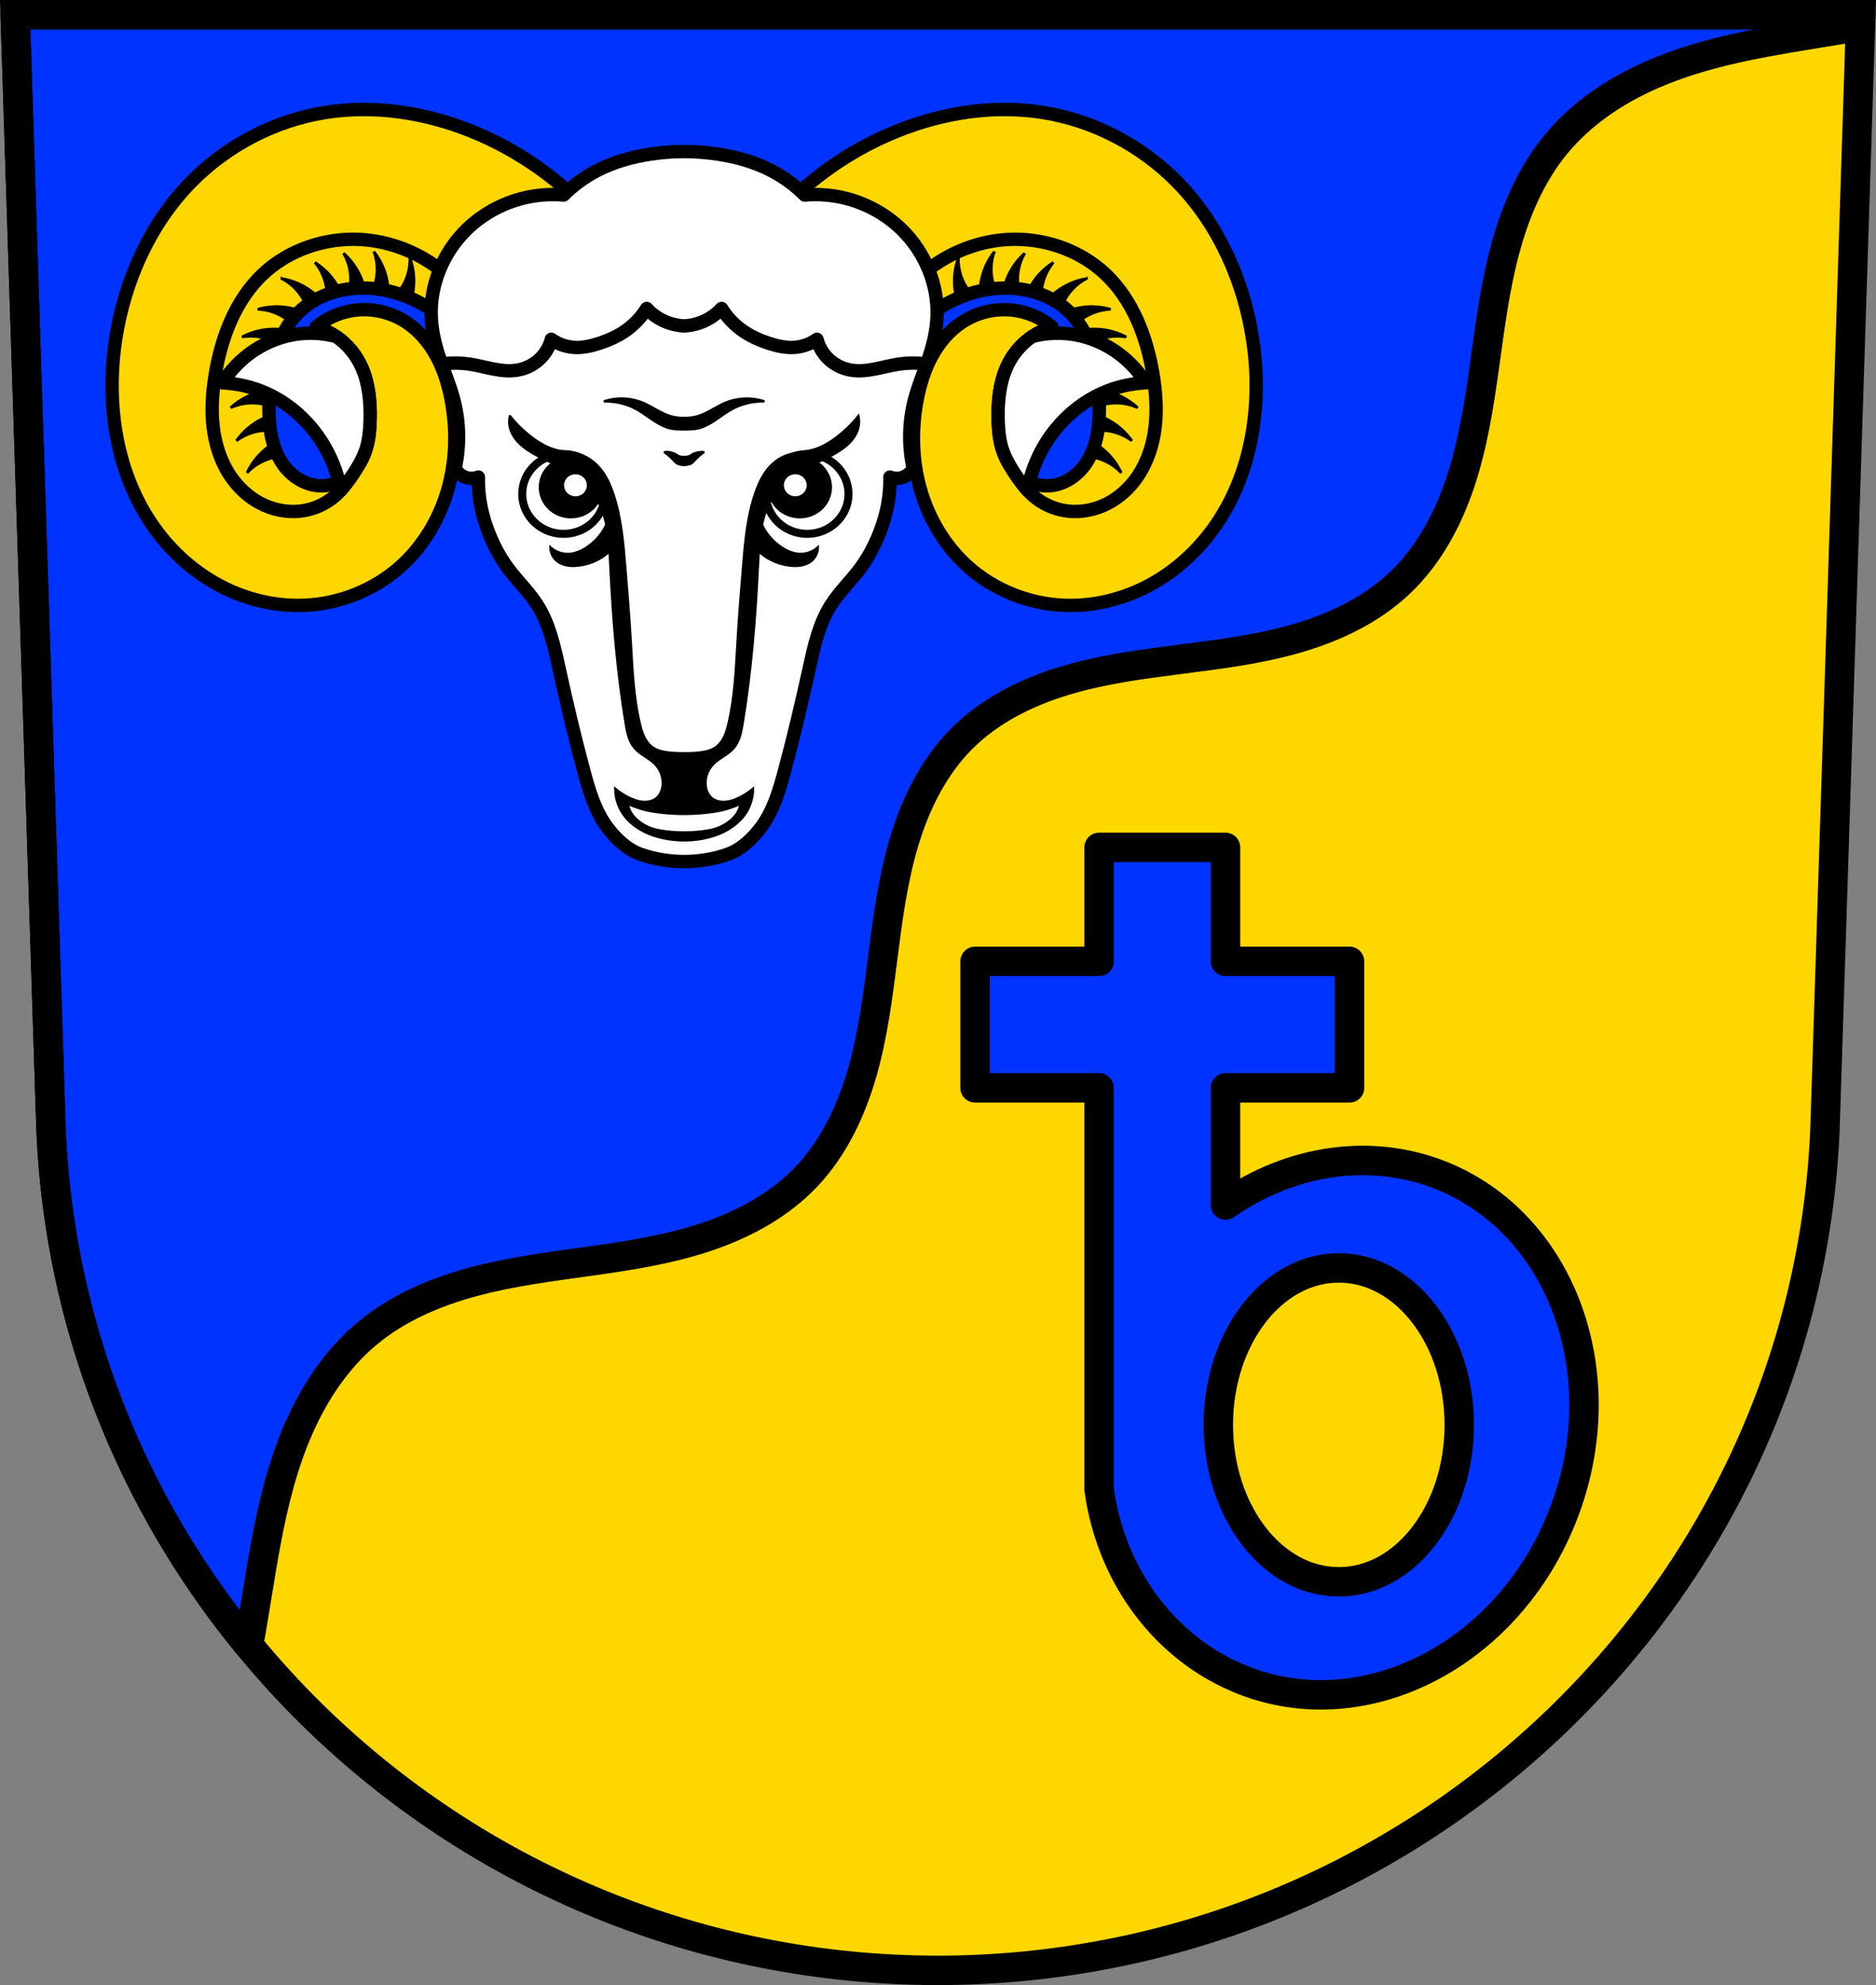 <?xml version="1.0" encoding="UTF-8" standalone="no"?>
<!-- Created with Inkscape (http://www.inkscape.org/) -->

<svg
   xmlns:dc="http://purl.org/dc/elements/1.1/"
   xmlns:cc="http://creativecommons.org/ns#"
   xmlns:rdf="http://www.w3.org/1999/02/22-rdf-syntax-ns#"
   xmlns:svg="http://www.w3.org/2000/svg"
   xmlns="http://www.w3.org/2000/svg"
   xmlns:sodipodi="http://sodipodi.sourceforge.net/DTD/sodipodi-0.dtd"
   xmlns:inkscape="http://www.inkscape.org/namespaces/inkscape"
   width="197.932mm"
   height="209.344mm"
   viewBox="0 0 701.334 741.769"
   id="svg5770"
   version="1.1"
   inkscape:version="0.91 r13725"
   sodipodi:docname="DEU Beuron COA.svg">
  <rect x="0" y="0" width="701.334" height="741.769" fill="#808080" stroke="none"/>
  <defs
     id="defs5772">
    <inkscape:path-effect
       effect="spiro"
       id="path-effect7197"
       is_visible="true" />
    <inkscape:path-effect
       effect="spiro"
       id="path-effect7171"
       is_visible="true" />
    <inkscape:path-effect
       effect="spiro"
       id="path-effect7148"
       is_visible="true" />
    <inkscape:path-effect
       effect="spiro"
       id="path-effect7124"
       is_visible="true" />
    <inkscape:path-effect
       effect="spiro"
       id="path-effect7101"
       is_visible="true" />
    <inkscape:path-effect
       effect="spiro"
       id="path-effect7075"
       is_visible="true" />
    <inkscape:path-effect
       effect="spiro"
       id="path-effect7052"
       is_visible="true" />
    <inkscape:path-effect
       effect="spiro"
       id="path-effect6871"
       is_visible="true" />
    <inkscape:path-effect
       effect="spiro"
       id="path-effect6722"
       is_visible="true" />
    <inkscape:path-effect
       effect="spiro"
       id="path-effect6718"
       is_visible="true" />
    <inkscape:path-effect
       effect="spiro"
       id="path-effect6714"
       is_visible="true" />
    <inkscape:path-effect
       effect="spiro"
       id="path-effect6596"
       is_visible="true" />
    <inkscape:path-effect
       effect="spiro"
       id="path-effect6722-0"
       is_visible="true" />
    <inkscape:path-effect
       effect="spiro"
       id="path-effect6722-2"
       is_visible="true" />
    <inkscape:path-effect
       effect="spiro"
       id="path-effect6722-2-7"
       is_visible="true" />
    <inkscape:path-effect
       effect="spiro"
       id="path-effect6722-2-73"
       is_visible="true" />
    <inkscape:path-effect
       effect="spiro"
       id="path-effect6722-2-73-4"
       is_visible="true" />
    <inkscape:path-effect
       effect="spiro"
       id="path-effect6722-2-73-5"
       is_visible="true" />
    <inkscape:path-effect
       effect="spiro"
       id="path-effect6722-2-73-5-0"
       is_visible="true" />
    <inkscape:path-effect
       effect="spiro"
       id="path-effect6722-2-73-5-0-0"
       is_visible="true" />
    <inkscape:path-effect
       effect="spiro"
       id="path-effect6722-2-73-5-0-0-7"
       is_visible="true" />
    <inkscape:path-effect
       effect="spiro"
       id="path-effect6714-4"
       is_visible="true" />
    <inkscape:path-effect
       effect="spiro"
       id="path-effect6718-0"
       is_visible="true" />
    <inkscape:path-effect
       effect="spiro"
       id="path-effect6871-0"
       is_visible="true" />
    <inkscape:path-effect
       effect="spiro"
       id="path-effect6714-0"
       is_visible="true" />
    <inkscape:path-effect
       effect="spiro"
       id="path-effect6718-3"
       is_visible="true" />
    <inkscape:path-effect
       effect="spiro"
       id="path-effect6871-7"
       is_visible="true" />
    <inkscape:path-effect
       effect="spiro"
       id="path-effect6714-4-6"
       is_visible="true" />
    <inkscape:path-effect
       effect="spiro"
       id="path-effect6718-0-4"
       is_visible="true" />
    <inkscape:path-effect
       effect="spiro"
       id="path-effect6871-0-3"
       is_visible="true" />
    <inkscape:path-effect
       effect="spiro"
       id="path-effect7052-8"
       is_visible="true" />
    <inkscape:path-effect
       effect="spiro"
       id="path-effect7075-0"
       is_visible="true" />
    <inkscape:path-effect
       effect="spiro"
       id="path-effect7101-0"
       is_visible="true" />
    <inkscape:path-effect
       effect="spiro"
       id="path-effect7124-4"
       is_visible="true" />
    <inkscape:path-effect
       effect="spiro"
       id="path-effect7148-2"
       is_visible="true" />
    <inkscape:path-effect
       effect="spiro"
       id="path-effect7171-3"
       is_visible="true" />
    <inkscape:path-effect
       effect="spiro"
       id="path-effect7197-5"
       is_visible="true" />
    <inkscape:path-effect
       effect="spiro"
       id="path-effect7075-1"
       is_visible="true" />
    <inkscape:path-effect
       effect="spiro"
       id="path-effect7075-0-1"
       is_visible="true" />
    <inkscape:path-effect
       effect="spiro"
       id="path-effect6714-09"
       is_visible="true" />
    <inkscape:path-effect
       effect="spiro"
       id="path-effect6718-8"
       is_visible="true" />
    <inkscape:path-effect
       effect="spiro"
       id="path-effect6871-5"
       is_visible="true" />
    <inkscape:path-effect
       effect="spiro"
       id="path-effect6714-4-4"
       is_visible="true" />
    <inkscape:path-effect
       effect="spiro"
       id="path-effect6718-0-1"
       is_visible="true" />
    <inkscape:path-effect
       effect="spiro"
       id="path-effect6871-0-7"
       is_visible="true" />
  </defs>
  <sodipodi:namedview
     id="base"
     pagecolor="#ffffff"
     bordercolor="#666666"
     borderopacity="1.0"
     inkscape:pageopacity="0.0"
     inkscape:pageshadow="2"
     inkscape:zoom="0.72798985"
     inkscape:cx="350.66704"
     inkscape:cy="370.88431"
     inkscape:document-units="px"
     inkscape:current-layer="layer1"
     showgrid="false"
     inkscape:window-width="1366"
     inkscape:window-height="745"
     inkscape:window-x="-8"
     inkscape:window-y="-8"
     inkscape:window-maximized="1"
     fit-margin-top="0"
     fit-margin-left="0"
     fit-margin-right="0"
     fit-margin-bottom="0"
     inkscape:snap-midpoints="true"
     inkscape:snap-smooth-nodes="true"
     inkscape:object-nodes="true"
     inkscape:snap-nodes="false"
     inkscape:object-paths="false" />
  <g
     inkscape:label="Ebene 1"
     inkscape:groupmode="layer"
     id="layer1"
     transform="translate(-39.589,-48.335)">
    <path
       style="fill:#ffd700;fill-opacity:1;fill-rule:evenodd;stroke:none;stroke-width:11;stroke-opacity:1"
       inkscape:connector-curvature="0"
       d="m 45.269,53.835 13.398,416.624 c 7.415,175.25 153.92,314.046 331.589,314.144 177.51,-0.215 324.069,-139.061 331.589,-314.144 l 13.398,-416.624 -344.979,0 z"
       id="path10563-0-9" />
    <path
       style="fill:#0033ff;fill-rule:evenodd;stroke:#000000;stroke-width:11;stroke-linecap:butt;stroke-linejoin:round;stroke-miterlimit:4;stroke-dasharray:none;stroke-opacity:1;fill-opacity:1"
       d="M 5.68 5.5 L 19.078 422.125 C 22.166 495.111 49.393 561.76 92.934 614.715 C 95.279 601.891 97.101 588.902 99.5 576.127 C 102.224 561.621 105.775 547.18 111.713 533.668 C 117.651 520.156 126.081 507.545 137.445 498.127 C 148.8 488.716 162.701 482.79 176.943 478.963 C 191.186 475.136 205.873 473.299 220.479 471.26 C 235.085 469.221 249.744 466.95 263.74 462.303 C 277.736 457.655 291.149 450.488 301.336 439.824 C 311.538 429.145 318.084 415.407 322.207 401.225 C 326.33 387.042 328.171 372.313 330.039 357.662 C 331.907 343.011 333.835 328.288 338.119 314.154 C 342.404 300.02 349.195 286.377 359.639 275.934 C 370.082 265.49 383.723 258.701 397.857 254.416 C 411.992 250.131 426.716 248.204 441.367 246.336 C 456.018 244.468 470.745 242.627 484.928 238.504 C 499.11 234.381 512.85 227.835 523.529 217.633 C 534.193 207.446 541.358 194.033 546.006 180.037 C 550.654 166.041 552.924 151.381 554.963 136.775 C 557.002 122.169 558.839 107.483 562.666 93.24 C 566.493 78.998 572.42 65.097 581.83 53.742 C 591.248 42.378 603.859 33.948 617.371 28.01 C 630.883 22.072 645.324 18.519 659.83 15.795 C 671.642 13.577 683.638 11.857 695.518 9.762 L 695.654 5.5 L 350.676 5.5 L 5.68 5.5 z "
       transform="translate(39.589,48.335)"
       id="path6594-9" />
    <path
       style="fill:none;fill-rule:evenodd;stroke:#000000;stroke-width:11;stroke-opacity:1"
       inkscape:connector-curvature="0"
       d="m 45.269,53.835 13.398,416.624 c 7.415,175.25 153.92,314.046 331.589,314.144 177.51,-0.215 324.069,-139.061 331.589,-314.144 l 13.398,-416.624 -344.979,0 z"
       id="path10563-0" />
    <path
       style="opacity:1;fill:#0033ff;fill-opacity:1;fill-rule:nonzero;stroke:#000000;stroke-width:11;stroke-linecap:round;stroke-linejoin:round;stroke-miterlimit:4;stroke-dasharray:none;stroke-dashoffset:0;stroke-opacity:1"
       d="m 450.476,364.982 0,42.588 -46.367,0 0,47.26 46.367,0 0,150.016 0,0 c 4.558,33.231 25.475,60.123 53.797,71.293 45.737,18.022 99.304,-9.623 119.646,-61.746 20.342,-52.123 -0.244,-108.986 -45.98,-127.008 -25.799,-10.113 -55.449,-5.958 -80.203,11.24 l 0,-43.795 46.367,0 0,-47.26 -46.367,0 0,-42.588 z m 89.615,157.133 c 24.87,6.7e-4 45.03,26.259 45.029,58.648 -8e-5,32.389 -20.16,58.646 -45.029,58.646 -24.87,7.4e-4 -45.031,-26.256 -45.031,-58.646 -7.5e-4,-32.391 20.161,-58.649 45.031,-58.648 z"
       id="path6689"
       inkscape:connector-curvature="0"
       sodipodi:nodetypes="ccccccccsccccccccscscs" />
    <path
       style="fill:#ffd700;fill-opacity:1;fill-rule:evenodd;stroke:#000000;stroke-width:5;stroke-linecap:butt;stroke-linejoin:round;stroke-miterlimit:4;stroke-dasharray:none;stroke-opacity:1"
       d="m 157.793,170.481 c 4.277,-3.528 9.616,-5.752 15.132,-6.305 6.357,-0.637 12.907,0.964 18.285,4.414 4.852,3.112 8.701,7.645 11.463,12.704 2.762,5.059 4.474,10.639 5.561,16.3 2.143,11.164 1.877,22.841 -1.259,33.767 -3.136,10.926 -9.189,21.07 -17.657,28.654 -9.816,8.792 -22.773,13.958 -35.94,14.502 -10.963,0.453 -21.995,-2.236 -31.688,-7.378 -9.693,-5.142 -18.05,-12.698 -24.428,-21.626 -14.198,-19.874 -18.117,-45.832 -14.502,-69.988 3.296,-22.024 12.75,-43.4 28.373,-59.269 13.345,-13.555 31.034,-22.809 49.811,-25.851 18.42,-2.984 37.546,-0.034 54.855,6.936 14.747,5.938 28.321,14.772 39.723,25.851 l -41.763,52.928 c -3.51,-4.625 -7.789,-8.666 -12.607,-11.905 -7.925,-5.328 -17.421,-8.462 -26.967,-8.236 -8.306,0.197 -16.713,3.066 -22.699,8.827 -4.427,4.261 -7.363,9.906 -9.057,15.812 -1.694,5.907 -2.206,12.092 -2.292,18.236 -0.056,3.938 0.062,7.898 0.777,11.772 0.715,3.873 2.047,7.674 4.268,10.927 2.912,4.266 7.489,7.53 12.61,8.197 4.769,0.621 9.758,-1.097 13.241,-4.414 2.72,-2.59 4.515,-6.045 5.545,-9.657 1.03,-3.612 1.332,-7.394 1.391,-11.15 0.115,-7.383 -0.769,-15.016 -4.414,-21.438 -3.402,-5.995 -9.167,-10.607 -15.763,-12.61 z"
       id="path6712-8"
       inkscape:path-effect="#path-effect6714-09"
       inkscape:original-d="m 157.79316,170.48077 c 0,0 9.68498,-5.87409 15.13244,-6.30518 6.25052,-0.49464 13.24999,0.67705 18.28503,4.41363 9.0022,6.68067 15.70124,17.87184 17.02399,29.00384 2.56536,21.58957 -4.24347,46.37695 -18.91553,62.42131 -8.71786,9.53326 -23.0353,15.10571 -35.93955,14.50192 -21.03311,-0.98414 -43.38941,-12.22913 -56.11613,-29.00384 -14.40012,-18.98037 -17.37965,-46.33723 -14.50192,-69.98753 2.64565,-21.74302 13.13695,-43.53304 28.37332,-59.26872 13.0126,-13.43903 31.39493,-22.5671 49.81095,-25.85126 18.14435,-3.2357 37.55044,0.59251 54.85509,6.93571 14.83283,5.43713 39.72266,25.85125 39.72266,25.85125 l -41.76295,52.92799 c 0,0 -7.61011,-9.00049 -12.6071,-11.90547 -8.12548,-4.72373 -17.57455,-8.58555 -26.96681,-8.23557 -8.11259,0.3023 -17.10097,2.94751 -22.69866,8.82726 -8.24891,8.66457 -10.73301,22.10063 -11.34933,34.04799 -0.39931,7.7405 0.62594,16.33044 5.04414,22.69866 2.8578,4.11912 7.63754,7.56018 12.61036,8.19673 4.61472,0.59071 9.95116,-1.1239 13.24088,-4.41362 5.16957,-5.16957 6.50204,-13.50911 6.93571,-20.80711 0.43277,-7.2829 -0.60303,-15.2161 -4.41363,-21.43762 -3.51448,-5.73806 -15.76296,-12.61037 -15.76296,-12.61037 z"
       inkscape:connector-curvature="0"
       sodipodi:nodetypes="caaaaaaaaaaccaaaaaaaaac" />
    <path
       style="fill:none;fill-opacity:1;fill-rule:evenodd;stroke:#000000;stroke-width:5;stroke-linecap:round;stroke-linejoin:round;stroke-miterlimit:4;stroke-dasharray:none;stroke-opacity:1"
       d="m 171.034,225.336 c -1.701,3.773 -4.397,7.093 -7.741,9.531 -3.344,2.438 -7.329,3.99 -11.442,4.455 -5.076,0.574 -10.295,-0.514 -14.829,-2.868 -4.534,-2.354 -8.387,-5.943 -11.252,-10.173 -3.72,-5.493 -5.772,-12.008 -6.518,-18.6 -0.746,-6.592 -0.228,-13.276 0.879,-19.817 2.319,-13.71 7.539,-27.433 17.622,-37.007 9.67,-9.181 23.34,-13.784 36.654,-13.04 14.633,0.817 28.797,8.03 38.064,19.384"
       id="path6716-08"
       inkscape:path-effect="#path-effect6718-8"
       inkscape:original-d="m 171.03403,225.33587 c 0,0 -11.29694,13.32868 -19.18299,13.98606 -9.68619,0.80743 -20.38248,-5.16631 -26.08091,-13.04045 -7.58795,-10.48509 -7.56475,-25.61781 -5.63912,-38.41648 2.03276,-13.51069 7.47846,-27.85384 17.62224,-37.00669 9.62817,-8.68762 23.71302,-13.87777 36.65425,-13.04046 14.20884,0.91933 38.06403,19.38446 38.06403,19.38446"
       inkscape:connector-curvature="0"
       sodipodi:nodetypes="caaaaac" />
    <path
       inkscape:connector-curvature="0"
       style="fill:#000000;fill-opacity:1;fill-rule:evenodd;stroke:#000000;stroke-width:1px;stroke-linecap:butt;stroke-linejoin:miter;stroke-opacity:1"
       d="m 179.38,142.364 c 0.727,2.021 1.117,4.163 1.152,6.311 0.039,2.392 -0.365,4.79 -1.186,7.037 l 5.432,1.352 c -0.097,-2.429 -0.544,-4.843 -1.322,-7.146 -0.92,-2.723 -2.305,-5.289 -4.076,-7.553 z m -11.352,0.598 c 1.075,1.86 1.841,3.897 2.258,6.004 0.464,2.347 0.493,4.779 0.086,7.137 l 5.586,0.363 c -0.528,-2.373 -1.398,-4.669 -2.574,-6.797 -1.391,-2.516 -3.209,-4.795 -5.355,-6.707 z m 24.795,1.676 c 0.064,2.147 -0.228,4.303 -0.861,6.355 -0.705,2.286 -1.834,4.442 -3.311,6.324 l 4.744,2.971 c 0.661,-2.34 0.987,-4.774 0.961,-7.205 -0.03,-2.874 -0.551,-5.744 -1.533,-8.445 z m -35.488,1.766 c 1.366,1.658 2.455,3.541 3.213,5.551 0.844,2.238 1.274,4.633 1.26,7.025 l 5.568,-0.561 c -0.911,-2.254 -2.146,-4.376 -3.656,-6.281 -1.785,-2.253 -3.953,-4.201 -6.385,-5.734 z m -12.357,6.041 c 1.901,1.001 3.636,2.316 5.111,3.877 1.643,1.738 2.965,3.781 3.877,5.992 l 4.92,-2.67 c -1.712,-1.726 -3.672,-3.205 -5.801,-4.379 -2.517,-1.388 -5.272,-2.346 -8.107,-2.82 z m -2.695,10.461 c -2.155,0.061 -4.302,0.395 -6.373,0.994 2.146,0.08 4.28,0.516 6.285,1.285 2.234,0.856 4.307,2.125 6.086,3.725 l 3.281,-4.533 c -2.29,-0.816 -4.698,-1.302 -7.125,-1.439 -0.717,-0.041 -1.436,-0.052 -2.154,-0.031 z m -0.447,8.373 c -1.216,0.009 -2.429,0.103 -3.631,0.285 -2.842,0.43 -5.611,1.344 -8.15,2.691 2.117,-0.362 4.294,-0.373 6.414,-0.031 2.362,0.38 4.654,1.198 6.723,2.398 l 2.281,-5.109 c -1.204,-0.165 -2.421,-0.243 -3.637,-0.234 z m -1.828,22.842 c -2.413,0.294 -4.785,0.936 -7.018,1.898 -2.639,1.139 -5.083,2.726 -7.195,4.676 1.956,-0.888 4.058,-1.453 6.195,-1.662 2.381,-0.233 4.803,-0.024 7.109,0.611 l 0.908,-5.523 z m 0.477,9.48 c -2.296,0.799 -4.478,1.929 -6.455,3.344 -2.338,1.672 -4.39,3.743 -6.041,6.096 1.723,-1.283 3.658,-2.28 5.703,-2.938 2.277,-0.733 4.69,-1.043 7.078,-0.912 l -0.285,-5.59 z m 2.113,9.934 c -2.121,1.187 -4.073,2.68 -5.773,4.418 -2.011,2.054 -3.669,4.45 -4.885,7.055 1.473,-1.564 3.205,-2.882 5.104,-3.887 2.115,-1.118 4.436,-1.844 6.811,-2.131 l -1.256,-5.455 z"
       id="path6720-10" />
    <path
       style="fill:#ffffff;fill-opacity:1;fill-rule:evenodd;stroke:#000000;stroke-width:5;stroke-linecap:butt;stroke-linejoin:round;stroke-miterlimit:4;stroke-dasharray:none;stroke-opacity:1"
       d="m 122.774,191.389 c 2.98,-4.751 6.971,-8.863 11.631,-11.983 5.145,-3.445 11.114,-5.675 17.27,-6.344 4.541,-0.494 9.173,-0.142 13.587,1.031 2.259,1.534 4.28,3.417 5.969,5.561 2.004,2.544 3.537,5.45 4.587,8.514 1.035,3.019 1.605,6.182 1.908,9.359 0.336,3.52 0.348,7.069 0.097,10.596 -0.181,2.551 -0.503,5.108 -1.245,7.556 -0.669,2.206 -1.671,4.299 -2.798,6.31 -1.912,3.413 -4.195,6.618 -6.794,9.541 -1.528,-8.347 -5.194,-16.293 -10.554,-22.871 -4.643,-5.699 -10.565,-10.381 -17.27,-13.393 -5.152,-2.314 -10.746,-3.638 -16.389,-3.877 z"
       id="path6869-4"
       inkscape:path-effect="#path-effect6871-5"
       inkscape:original-d="m 122.77435,191.38945 c 0,0 6.96294,-8.95037 11.63067,-11.98312 5.14258,-3.34127 11.19551,-5.49941 17.26979,-6.344 4.49884,-0.62554 13.58731,1.0309 13.58731,1.0309 0,0 4.30717,3.40861 5.96909,5.56107 1.97011,2.55162 3.48913,5.48296 4.58742,8.51378 1.08471,2.99337 1.57367,6.1928 1.90777,9.35906 0.37065,3.51259 0.3691,7.07422 0.0972,10.59583 -0.19649,2.5449 -0.51415,5.10991 -1.24481,7.55558 -0.65867,2.2047 -1.65856,4.31143 -2.79801,6.31048 -1.93343,3.392 -6.79411,9.5412 -6.79411,9.5412 0,0 -5.32841,-16.29901 -10.55385,-22.87099 -4.53376,-5.70205 -10.69746,-10.25079 -17.26979,-13.3929 -5.06463,-2.4213 -16.38868,-3.87689 -16.38868,-3.87689 z"
       inkscape:connector-curvature="0"
       sodipodi:nodetypes="caacaaaaaacaac" />
    <g
       transform="matrix(-1,0,0,1,-229.266,-20)"
       id="g6873-8-6"
       style="stroke:#000000;stroke-opacity:1">
      <path
         sodipodi:nodetypes="caaaaaaaaaaccaaaaaaaaac"
         inkscape:connector-curvature="0"
         inkscape:original-d="m -662.1775,190.48077 c 0,0 9.68498,-5.87409 15.13244,-6.30518 6.25052,-0.49464 13.24999,0.67705 18.28503,4.41363 9.0022,6.68067 15.70124,17.87184 17.02399,29.00384 2.56536,21.58957 -4.24347,46.37695 -18.91553,62.42131 -8.71786,9.53326 -23.0353,15.10571 -35.93955,14.50192 -21.03311,-0.98414 -43.38941,-12.22913 -56.11613,-29.00384 -14.40012,-18.98037 -17.37965,-46.33723 -14.50192,-69.98753 2.64565,-21.74302 13.13695,-43.53304 28.37332,-59.26872 13.0126,-13.43903 31.39493,-22.5671 49.81095,-25.85126 18.14435,-3.2357 37.55044,0.59251 54.85509,6.93571 14.83283,5.43713 39.72266,25.85125 39.72266,25.85125 l -41.76295,52.92799 c 0,0 -7.61011,-9.00049 -12.6071,-11.90547 -8.12548,-4.72373 -17.57455,-8.58555 -26.96681,-8.23557 -8.11259,0.3023 -17.10097,2.94751 -22.69866,8.82726 -8.24891,8.66457 -10.73301,22.10063 -11.34933,34.04799 -0.39931,7.7405 0.62594,16.33044 5.04414,22.69866 2.8578,4.11912 7.63754,7.56018 12.61036,8.19673 4.61472,0.59071 9.95116,-1.1239 13.24088,-4.41362 5.16957,-5.16957 6.50204,-13.50911 6.93571,-20.80711 0.43277,-7.2829 -0.60303,-15.2161 -4.41363,-21.43762 -3.51448,-5.73806 -15.76296,-12.61037 -15.76296,-12.61037 z"
         inkscape:path-effect="#path-effect6714-4-4"
         id="path6712-9-5"
         d="m -662.178,190.481 c 4.277,-3.528 9.616,-5.752 15.132,-6.305 6.357,-0.637 12.907,0.964 18.285,4.414 4.852,3.112 8.701,7.645 11.463,12.704 2.762,5.059 4.474,10.639 5.561,16.3 2.143,11.164 1.877,22.841 -1.259,33.767 -3.136,10.926 -9.189,21.07 -17.657,28.654 -9.816,8.792 -22.773,13.958 -35.94,14.502 -10.963,0.453 -21.995,-2.236 -31.688,-7.378 -9.693,-5.142 -18.05,-12.698 -24.428,-21.626 -14.198,-19.874 -18.117,-45.832 -14.502,-69.988 3.296,-22.024 12.75,-43.4 28.373,-59.269 13.345,-13.555 31.034,-22.809 49.811,-25.851 18.42,-2.984 37.546,-0.034 54.855,6.936 14.747,5.938 28.321,14.772 39.723,25.851 l -41.763,52.928 c -3.51,-4.625 -7.789,-8.666 -12.607,-11.905 -7.925,-5.328 -17.421,-8.462 -26.967,-8.236 -8.306,0.197 -16.713,3.066 -22.699,8.827 -4.427,4.261 -7.363,9.906 -9.057,15.812 -1.694,5.907 -2.206,12.092 -2.292,18.236 -0.056,3.938 0.062,7.898 0.777,11.772 0.715,3.873 2.047,7.674 4.268,10.927 2.912,4.266 7.489,7.53 12.61,8.197 4.769,0.621 9.758,-1.097 13.241,-4.414 2.72,-2.59 4.515,-6.045 5.545,-9.657 1.03,-3.612 1.332,-7.394 1.391,-11.15 0.115,-7.383 -0.769,-15.016 -4.414,-21.438 -3.402,-5.995 -9.167,-10.607 -15.763,-12.61 z"
         style="fill:#ffd700;fill-rule:evenodd;stroke:#000000;stroke-width:5;stroke-linecap:butt;stroke-linejoin:round;stroke-miterlimit:4;stroke-dasharray:none;stroke-opacity:1;fill-opacity:1" />
      <path
         sodipodi:nodetypes="caaaaac"
         inkscape:connector-curvature="0"
         inkscape:original-d="m -648.93663,245.33587 c 0,0 -11.29694,13.32868 -19.18299,13.98606 -9.68619,0.80743 -20.38248,-5.16631 -26.08091,-13.04045 -7.58795,-10.48509 -7.56475,-25.61781 -5.63912,-38.41648 2.03276,-13.51069 7.47846,-27.85384 17.62224,-37.00669 9.62817,-8.68762 23.71302,-13.87777 36.65425,-13.04046 14.20884,0.91933 38.06403,19.38446 38.06403,19.38446"
         inkscape:path-effect="#path-effect6718-0-1"
         id="path6716-0-9"
         d="m -648.937,245.336 c -1.701,3.773 -4.397,7.093 -7.741,9.531 -3.344,2.438 -7.329,3.99 -11.442,4.455 -5.076,0.574 -10.295,-0.514 -14.829,-2.868 -4.534,-2.354 -8.387,-5.943 -11.252,-10.173 -3.72,-5.493 -5.772,-12.008 -6.518,-18.6 -0.746,-6.592 -0.228,-13.276 0.879,-19.817 2.319,-13.71 7.539,-27.433 17.622,-37.007 9.67,-9.181 23.34,-13.784 36.654,-13.04 14.633,0.817 28.797,8.03 38.064,19.384"
         style="fill:none;fill-rule:evenodd;stroke:#000000;stroke-width:5;stroke-linecap:round;stroke-linejoin:round;stroke-miterlimit:4;stroke-dasharray:none;stroke-opacity:1" />
      <path
         inkscape:connector-curvature="0"
         id="path6720-1-2"
         transform="translate(39.589,48.335)"
         d="m -680.18,114.029 c 0.727,2.021 1.117,4.163 1.152,6.311 0.039,2.392 -0.365,4.79 -1.186,7.037 l 5.432,1.352 c -0.097,-2.429 -0.544,-4.843 -1.322,-7.146 -0.92,-2.723 -2.305,-5.289 -4.076,-7.553 z m -11.352,0.598 c 1.075,1.86 1.841,3.897 2.258,6.004 0.464,2.347 0.493,4.779 0.086,7.137 l 5.586,0.363 c -0.528,-2.373 -1.398,-4.669 -2.574,-6.797 -1.391,-2.516 -3.209,-4.795 -5.355,-6.707 z m 24.795,1.676 c 0.064,2.147 -0.228,4.303 -0.861,6.355 -0.705,2.286 -1.834,4.442 -3.311,6.324 l 4.744,2.971 c 0.661,-2.34 0.987,-4.774 0.961,-7.205 -0.03,-2.874 -0.551,-5.744 -1.533,-8.445 z m -35.488,1.766 c 1.366,1.658 2.455,3.541 3.213,5.551 0.844,2.238 1.274,4.633 1.26,7.025 l 5.568,-0.561 c -0.911,-2.254 -2.146,-4.376 -3.656,-6.281 -1.785,-2.253 -3.953,-4.201 -6.385,-5.734 z m -12.357,6.041 c 1.901,1.001 3.636,2.316 5.111,3.877 1.643,1.738 2.965,3.781 3.877,5.992 l 4.92,-2.67 c -1.712,-1.726 -3.672,-3.205 -5.801,-4.379 -2.517,-1.388 -5.272,-2.346 -8.107,-2.82 z m -2.695,10.461 c -2.155,0.061 -4.302,0.395 -6.373,0.994 2.146,0.08 4.28,0.516 6.285,1.285 2.234,0.856 4.307,2.125 6.086,3.725 l 3.281,-4.533 c -2.29,-0.816 -4.698,-1.302 -7.125,-1.439 -0.717,-0.041 -1.436,-0.052 -2.154,-0.031 z m -0.447,8.373 c -1.216,0.009 -2.429,0.103 -3.631,0.285 -2.842,0.43 -5.611,1.344 -8.15,2.691 2.117,-0.362 4.294,-0.373 6.414,-0.031 2.362,0.38 4.654,1.198 6.723,2.398 l 2.281,-5.109 c -1.204,-0.165 -2.421,-0.243 -3.637,-0.234 z m -1.828,22.842 c -2.413,0.294 -4.785,0.936 -7.018,1.898 -2.639,1.139 -5.083,2.726 -7.195,4.676 1.956,-0.888 4.058,-1.453 6.195,-1.662 2.381,-0.233 4.803,-0.024 7.109,0.611 l 0.908,-5.523 z m 0.477,9.48 c -2.296,0.799 -4.478,1.929 -6.455,3.344 -2.338,1.672 -4.39,3.743 -6.041,6.096 1.723,-1.283 3.658,-2.28 5.703,-2.938 2.277,-0.733 4.69,-1.043 7.078,-0.912 l -0.285,-5.59 z m 2.113,9.934 c -2.121,1.187 -4.073,2.68 -5.773,4.418 -2.011,2.054 -3.669,4.45 -4.885,7.055 1.473,-1.564 3.205,-2.882 5.104,-3.887 2.115,-1.118 4.436,-1.844 6.811,-2.131 l -1.256,-5.455 z"
         style="fill:#000000;fill-rule:evenodd;stroke:#000000;stroke-width:1px;stroke-linecap:butt;stroke-linejoin:miter;stroke-opacity:1" />
      <path
         sodipodi:nodetypes="caacaaaaaacaac"
         inkscape:connector-curvature="0"
         inkscape:original-d="m -697.19631,211.38945 c 0,0 6.96294,-8.95037 11.63067,-11.98312 5.14258,-3.34127 11.19551,-5.49941 17.26979,-6.344 4.49884,-0.62554 13.58731,1.0309 13.58731,1.0309 0,0 4.30717,3.40861 5.96909,5.56107 1.97011,2.55162 3.48913,5.48296 4.58742,8.51378 1.08471,2.99337 1.57367,6.1928 1.90777,9.35906 0.37065,3.51259 0.3691,7.07422 0.0972,10.59583 -0.19649,2.5449 -0.51415,5.10991 -1.24481,7.55558 -0.65867,2.2047 -1.65856,4.31143 -2.79801,6.31048 -1.93343,3.392 -6.79411,9.5412 -6.79411,9.5412 0,0 -5.32841,-16.29901 -10.55385,-22.87099 -4.53376,-5.70205 -10.69746,-10.25079 -17.26979,-13.3929 -5.06463,-2.4213 -16.38868,-3.87689 -16.38868,-3.87689 z"
         inkscape:path-effect="#path-effect6871-0-7"
         id="path6869-3-1"
         d="m -697.196,211.389 c 2.98,-4.751 6.971,-8.863 11.631,-11.983 5.145,-3.445 11.114,-5.675 17.27,-6.344 4.541,-0.494 9.173,-0.142 13.587,1.031 2.259,1.534 4.28,3.417 5.969,5.561 2.004,2.544 3.537,5.45 4.587,8.514 1.035,3.019 1.605,6.182 1.908,9.359 0.336,3.52 0.348,7.069 0.097,10.596 -0.181,2.551 -0.503,5.108 -1.245,7.556 -0.669,2.206 -1.671,4.299 -2.798,6.31 -1.912,3.413 -4.195,6.618 -6.794,9.541 -1.528,-8.347 -5.194,-16.293 -10.554,-22.871 -4.643,-5.699 -10.565,-10.381 -17.27,-13.393 -5.152,-2.314 -10.746,-3.638 -16.389,-3.877 z"
         style="fill:#ffffff;fill-rule:evenodd;stroke:#000000;stroke-width:5;stroke-linecap:butt;stroke-linejoin:round;stroke-miterlimit:4;stroke-dasharray:none;stroke-opacity:1" />
    </g>
    <path
       style="fill:#ffffff;fill-rule:evenodd;stroke:#000000;stroke-width:5;stroke-linecap:butt;stroke-linejoin:round;stroke-miterlimit:4;stroke-dasharray:none;stroke-opacity:1"
       d="m 295.353,104.948 c -4.309,0.018 -8.618,0.359 -12.877,1.018 -6.808,1.053 -13.531,2.937 -19.652,6.098 -4.615,2.383 -8.86,5.482 -12.537,9.15 -4.296,-0.372 -8.644,-0.143 -12.877,0.678 -8.753,1.696 -16.997,5.974 -23.381,12.197 -8.713,8.494 -13.8,20.715 -13.215,32.869 0.235,4.881 1.341,9.688 2.848,14.336 1.77,5.463 4.097,10.746 5.561,16.299 2.208,8.376 2.387,17.28 0.518,25.738 0.761,1.473 2.069,2.655 3.611,3.264 1.614,0.636 3.47,0.636 5.084,0 -0.058,2.376 0.054,4.756 0.338,7.115 0.586,4.883 1.902,9.667 3.729,14.232 1.827,4.566 4.174,8.934 7.115,12.875 3.463,4.64 7.731,8.672 10.844,13.555 4.518,7.087 6.327,15.51 8.131,23.719 2.794,12.71 5.766,25.385 9.15,37.951 2.014,7.477 4.209,15.175 8.809,21.348 3.215,4.314 7.466,8.367 12.537,10.164 10.22,3.622 22.309,3.622 32.529,0 5.071,-1.797 9.322,-5.85 12.537,-10.164 4.6,-6.172 6.797,-13.871 8.811,-21.348 3.384,-12.566 6.355,-25.241 9.148,-37.951 1.804,-8.209 3.615,-16.632 8.133,-23.719 3.112,-4.882 7.381,-8.914 10.844,-13.555 2.941,-3.941 5.288,-8.309 7.115,-12.875 1.827,-4.566 3.14,-9.35 3.727,-14.232 0.283,-2.36 0.398,-4.739 0.34,-7.115 1.614,0.636 3.468,0.636 5.082,0 1.542,-0.608 2.85,-1.791 3.611,-3.264 -1.869,-8.458 -1.69,-17.362 0.518,-25.738 1.464,-5.553 3.79,-10.836 5.561,-16.299 1.506,-4.648 2.613,-9.455 2.848,-14.336 0.585,-12.154 -4.502,-24.375 -13.215,-32.869 -6.384,-6.224 -14.626,-10.501 -23.379,-12.197 -4.233,-0.82 -8.581,-1.049 -12.877,-0.678 -3.677,-3.668 -7.922,-6.767 -12.537,-9.15 -6.121,-3.161 -12.846,-5.045 -19.654,-6.098 -4.259,-0.659 -8.566,-1 -12.875,-1.018 z"
       id="path7050-2"
       inkscape:connector-curvature="0"
       sodipodi:nodetypes="csscssssscsccsssssaaaasssssscscssssscssc" />
    <path
       style="fill:none;fill-rule:evenodd;stroke:#000000;stroke-width:5;stroke-linecap:round;stroke-linejoin:round;stroke-miterlimit:4;stroke-dasharray:none;stroke-opacity:1"
       d="m 295.352,170.112 c -2.546,-0.111 -5.07,-0.709 -7.395,-1.752 -2.492,-1.118 -4.753,-2.747 -6.603,-4.756 -2.103,3.361 -4.91,6.279 -8.188,8.511 -2.909,1.98 -6.163,3.413 -9.508,4.506 -3.154,1.03 -6.465,1.772 -9.772,1.502 -2.933,-0.24 -5.795,-1.29 -8.188,-3.004 -0.677,2.629 -2.058,5.073 -3.962,7.009 -2.331,2.37 -5.436,3.957 -8.716,4.506 -2.993,0.5 -6.065,0.155 -9.044,-0.423 -2.979,-0.578 -5.913,-1.389 -8.916,-1.829 -3.103,-0.455 -6.265,-0.511 -9.382,-0.165"
       id="path7073-5"
       inkscape:path-effect="#path-effect7075-1"
       inkscape:original-d="m 295.35221,170.11205 c 0,0 -5.10437,-0.71031 -7.39518,-1.75217 -2.49233,-1.13351 -6.60287,-4.75588 -6.60287,-4.75588 0,0 -4.95691,6.19461 -8.18753,8.51052 -2.82606,2.0259 -6.13593,3.47406 -9.5081,4.50557 -3.14043,0.96063 -6.49019,1.82742 -9.77222,1.50186 -2.91062,-0.28872 -8.18754,-3.00372 -8.18754,-3.00372 0,0 -1.99174,5.12755 -3.96171,7.00867 -2.33122,2.22609 -5.46221,3.9321 -8.71576,4.50557 -5.93699,1.04645 -11.93799,-1.82348 -17.95976,-2.25279 -3.11898,-0.22236 -9.38178,-0.1652 -9.38178,-0.1652"
       inkscape:connector-curvature="0"
       sodipodi:nodetypes="cacaaacaaac" />
    <path
       style="fill:none;fill-rule:evenodd;stroke:#000000;stroke-width:5;stroke-linecap:round;stroke-linejoin:round;stroke-miterlimit:4;stroke-dasharray:none;stroke-opacity:1"
       d="m 295.352,170.112 c 2.546,-0.111 5.07,-0.709 7.395,-1.752 2.492,-1.118 4.753,-2.747 6.603,-4.756 2.103,3.361 4.91,6.279 8.188,8.511 2.909,1.98 6.163,3.413 9.508,4.506 3.154,1.03 6.465,1.772 9.772,1.502 2.933,-0.24 5.795,-1.29 8.188,-3.004 0.677,2.629 2.058,5.073 3.962,7.009 2.331,2.37 5.436,3.957 8.716,4.506 2.993,0.5 6.065,0.155 9.044,-0.423 2.979,-0.578 5.913,-1.389 8.916,-1.829 3.103,-0.455 6.265,-0.511 9.382,-0.165"
       id="path7073-6-9"
       inkscape:path-effect="#path-effect7075-0-1"
       inkscape:original-d="m 295.35221,170.11205 c 0,0 5.10438,-0.71031 7.39518,-1.75217 2.49233,-1.13351 6.60287,-4.75588 6.60287,-4.75588 0,0 4.95692,6.19461 8.18754,8.51052 2.82606,2.0259 6.13593,3.47406 9.5081,4.50557 3.14043,0.96063 6.49018,1.82742 9.77222,1.50186 2.91062,-0.28872 8.18753,-3.00372 8.18753,-3.00372 0,0 1.99175,5.12755 3.96171,7.00867 2.33122,2.22609 5.46221,3.9321 8.71577,4.50557 5.93698,1.04645 11.93798,-1.82348 17.95976,-2.25279 3.11898,-0.22236 9.38177,-0.1652 9.38177,-0.1652"
       inkscape:connector-curvature="0"
       sodipodi:nodetypes="cacaaacaaac" />
    <path
       inkscape:connector-curvature="0"
       style="fill:#000000;fill-rule:evenodd;stroke:#000000;stroke-width:1px;stroke-linecap:round;stroke-linejoin:round;stroke-opacity:1"
       d="m 272.322,197.316 c -0.387,-0.007 -0.774,-0.004 -1.16,0.01 -1.855,0.068 -3.701,0.383 -5.471,0.947 4.175,-0.074 8.366,0.973 12.016,3.004 1.993,1.109 3.813,2.496 5.701,3.775 1.888,1.279 3.884,2.468 6.062,3.107 1.891,0.555 3.913,0.576 5.883,0.576 1.97,0 3.992,-0.021 5.883,-0.576 2.179,-0.64 4.175,-1.828 6.062,-3.107 1.888,-1.279 3.708,-2.666 5.701,-3.775 3.649,-2.031 7.84,-3.078 12.016,-3.004 -4.718,-1.504 -9.98,-1.233 -14.518,0.75 -3.41,1.49 -6.458,3.811 -10.014,4.881 -1.652,0.497 -3.406,0.676 -5.131,0.676 -1.725,0 -3.479,-0.179 -5.131,-0.676 -3.556,-1.07 -6.604,-3.391 -10.014,-4.881 -2.482,-1.084 -5.179,-1.657 -7.887,-1.707 z m 16.748,19.969 c -0.305,-0.024 -0.612,0.025 -0.914,0.074 0.866,0.549 1.602,1.273 2.379,1.939 0.874,0.75 1.49,1.901 2.564,2.314 1.402,0.539 3.104,0.539 4.506,0 1.075,-0.413 1.692,-1.564 2.566,-2.314 0.776,-0.666 1.511,-1.391 2.377,-1.939 -1.208,-0.198 -2.428,0.172 -3.566,0.562 -0.654,0.224 -1.145,0.83 -1.814,1.002 -1.172,0.302 -2.459,0.302 -3.631,0 -0.669,-0.172 -1.17,-0.752 -1.814,-1.002 -0.848,-0.329 -1.746,-0.567 -2.652,-0.637 z"
       id="path7099-9" />
    <path
       inkscape:connector-curvature="0"
       style="fill:#000000;fill-rule:evenodd;stroke:#000000;stroke-width:1px;stroke-linecap:butt;stroke-linejoin:miter;stroke-opacity:1"
       d="m 230.228,203.911 c -0.268,1.283 -0.268,2.622 0,3.904 0.368,1.765 1.236,3.404 2.367,4.809 1.131,1.405 2.521,2.583 4.002,3.613 4.883,3.397 10.708,5.174 15.818,8.219 3.609,2.151 6.865,4.959 9.244,8.422 2.375,3.457 3.815,7.478 4.678,11.592 -0.515,1.065 -1.113,2.09 -1.797,3.055 -1.586,2.237 -3.608,4.167 -5.928,5.631 -1.924,1.214 -4.099,2.118 -6.371,2.223 -2.462,0.114 -4.954,-0.754 -6.814,-2.371 0.05,1.795 0.873,3.556 2.221,4.742 1.003,0.883 2.263,1.443 3.568,1.729 1.305,0.286 2.657,0.307 3.988,0.197 3.477,-0.286 6.879,-1.469 9.779,-3.408 0.906,-0.606 1.752,-1.296 2.551,-2.037 0.114,1.784 0.204,3.57 0.289,5.355 0.941,19.804 2.519,39.607 5.752,59.168 0.265,1.602 0.542,3.207 1.031,4.756 0.49,1.548 1.202,3.048 2.256,4.283 1.048,1.228 2.395,2.158 3.742,3.047 1.347,0.889 2.724,1.763 3.859,2.91 2.163,2.186 3.316,5.38 2.875,8.424 -0.133,0.921 -0.406,1.825 -0.85,2.643 -0.443,0.818 -1.06,1.547 -1.82,2.082 -1.067,0.751 -2.383,1.096 -3.688,1.143 -2.228,0.08 -4.411,-0.667 -6.406,-1.662 -1.747,-0.871 -3.396,-1.938 -4.904,-3.178 0.031,2.872 0.818,5.732 2.26,8.217 2.559,4.41 7.191,7.45 11.916,9.039 7.27,2.445 15.74,2.445 23.01,0 4.725,-1.589 9.357,-4.629 11.916,-9.039 1.442,-2.484 2.228,-5.344 2.26,-8.217 -1.508,1.239 -3.157,2.307 -4.904,3.178 -1.995,0.995 -4.178,1.742 -6.406,1.662 -1.304,-0.047 -2.62,-0.392 -3.688,-1.143 -0.761,-0.535 -1.377,-1.264 -1.82,-2.082 -0.443,-0.818 -0.716,-1.722 -0.85,-2.643 -0.441,-3.043 0.712,-6.238 2.875,-8.424 1.136,-1.147 2.512,-2.021 3.859,-2.91 1.347,-0.889 2.695,-1.819 3.742,-3.047 1.054,-1.236 1.766,-2.735 2.256,-4.283 0.49,-1.548 0.766,-3.154 1.031,-4.756 3.233,-19.561 4.811,-39.364 5.752,-59.168 0.085,-1.784 0.176,-3.57 0.289,-5.354 0.798,0.741 1.644,1.43 2.549,2.035 2.901,1.939 6.302,3.122 9.779,3.408 1.331,0.11 2.683,0.088 3.988,-0.197 1.305,-0.286 2.566,-0.846 3.568,-1.729 1.347,-1.187 2.173,-2.947 2.223,-4.742 -1.86,1.617 -4.355,2.485 -6.816,2.371 -2.272,-0.105 -4.447,-1.009 -6.371,-2.223 -2.319,-1.463 -4.34,-3.393 -5.926,-5.631 -0.684,-0.965 -1.282,-1.99 -1.797,-3.055 0.863,-4.113 2.303,-8.134 4.678,-11.592 2.379,-3.463 5.635,-6.271 9.244,-8.422 5.11,-3.045 10.937,-4.822 15.82,-8.219 1.48,-1.03 2.869,-2.209 4,-3.613 1.131,-1.405 1.999,-3.043 2.367,-4.809 0.268,-1.283 0.268,-2.622 0,-3.904 -2.343,2.912 -5.039,5.54 -8.012,7.807 -2.671,2.037 -5.605,3.8 -8.834,4.725 -3.585,1.027 -7.459,1.004 -10.889,2.467 -2.826,1.206 -5.174,3.368 -6.939,5.883 -1.765,2.515 -2.981,5.375 -3.949,8.291 -2.899,8.728 -3.674,17.998 -4.422,27.164 -0.746,9.142 -1.483,18.287 -2.029,27.443 -0.621,10.412 -1.002,20.913 -3.408,31.062 -0.394,1.661 -0.846,3.319 -1.578,4.861 -0.732,1.542 -1.764,2.974 -3.148,3.973 -1.884,1.359 -4.263,1.818 -6.574,2.053 -1.774,0.18 -3.557,0.251 -5.34,0.207 -1.782,0.044 -3.568,-0.027 -5.342,-0.207 -2.311,-0.235 -4.69,-0.694 -6.574,-2.053 -1.385,-0.999 -2.416,-2.43 -3.148,-3.973 -0.732,-1.542 -1.182,-3.2 -1.576,-4.861 -2.406,-10.15 -2.789,-20.65 -3.41,-31.062 -0.546,-9.157 -1.283,-18.301 -2.029,-27.443 -0.748,-9.166 -1.523,-18.436 -4.422,-27.164 -0.968,-2.916 -2.184,-5.776 -3.949,-8.291 -1.765,-2.515 -4.114,-4.677 -6.939,-5.883 -3.43,-1.463 -7.304,-1.44 -10.889,-2.467 -3.229,-0.925 -6.163,-2.688 -8.834,-4.725 -2.972,-2.267 -5.669,-4.894 -8.012,-7.807 z m 43.918,144.668 c 3.212,1.482 6.645,2.519 10.133,3.029 7.304,1.069 14.842,1.068 22.146,0 3.489,-0.51 6.923,-1.547 10.135,-3.029 -0.268,1.454 -0.82,2.879 -1.672,4.074 -1.167,1.638 -2.796,2.965 -4.529,3.986 -1.743,1.027 -3.722,1.696 -5.715,2.041 -6.104,1.057 -12.48,1.057 -18.584,0 -1.993,-0.345 -3.972,-1.014 -5.715,-2.041 -1.732,-1.021 -3.36,-2.349 -4.527,-3.986 -0.852,-1.195 -1.404,-2.62 -1.672,-4.074 z"
       id="path7146-7" />
    <g
       id="g7402" />
    <ellipse
       ry="14.903"
       rx="15.447"
       cy="232.918"
       cx="250.266"
       id="path7193-3"
       style="opacity:1;fill:none;fill-opacity:1;fill-rule:nonzero;stroke:#000000;stroke-width:3;stroke-linecap:round;stroke-linejoin:round;stroke-miterlimit:4;stroke-dasharray:none;stroke-dashoffset:0;stroke-opacity:1" />
    <ellipse
       ry="11.135"
       rx="11.546"
       cy="230.413"
       cx="253.035"
       id="path7193-4-2"
       style="opacity:1;fill:#000000;fill-opacity:1;fill-rule:nonzero;stroke:#000000;stroke-width:1;stroke-linecap:round;stroke-linejoin:round;stroke-miterlimit:4;stroke-dasharray:none;stroke-dashoffset:0;stroke-opacity:1" />
    <ellipse
       style="opacity:1;fill:none;fill-opacity:1;fill-rule:nonzero;stroke:#000000;stroke-width:3;stroke-linecap:round;stroke-linejoin:round;stroke-miterlimit:4;stroke-dasharray:none;stroke-dashoffset:0;stroke-opacity:1"
       id="path7193-7-0"
       cx="-341.354"
       cy="232.918"
       rx="15.447"
       ry="14.903"
       transform="scale(-1,1)" />
    <ellipse
       style="opacity:1;fill:#000000;fill-opacity:1;fill-rule:nonzero;stroke:#000000;stroke-width:1;stroke-linecap:round;stroke-linejoin:round;stroke-miterlimit:4;stroke-dasharray:none;stroke-dashoffset:0;stroke-opacity:1"
       id="path7193-4-6-4"
       cx="-338.586"
       cy="230.413"
       rx="11.546"
       ry="11.135"
       transform="scale(-1,1)" />
    <path
       style="opacity:1;fill:#ffffff;fill-opacity:1;fill-rule:nonzero;stroke:#ffffff;stroke-width:1;stroke-linecap:round;stroke-linejoin:round;stroke-miterlimit:4;stroke-dasharray:none;stroke-dashoffset:0;stroke-opacity:1"
       d="M 215.131 177.721 A 3.757 3.611 0 0 0 211.373 181.332 A 3.757 3.611 0 0 0 215.131 184.943 A 3.757 3.611 0 0 0 218.887 181.332 A 3.757 3.611 0 0 0 215.131 177.721 z M 297.312 177.721 A 3.757 3.611 0 0 0 293.555 181.332 A 3.757 3.611 0 0 0 297.312 184.943 A 3.757 3.611 0 0 0 301.068 181.332 A 3.757 3.611 0 0 0 297.312 177.721 z "
       transform="translate(39.589,48.335)"
       id="path7193-4-8-3" />
  </g>
</svg>
